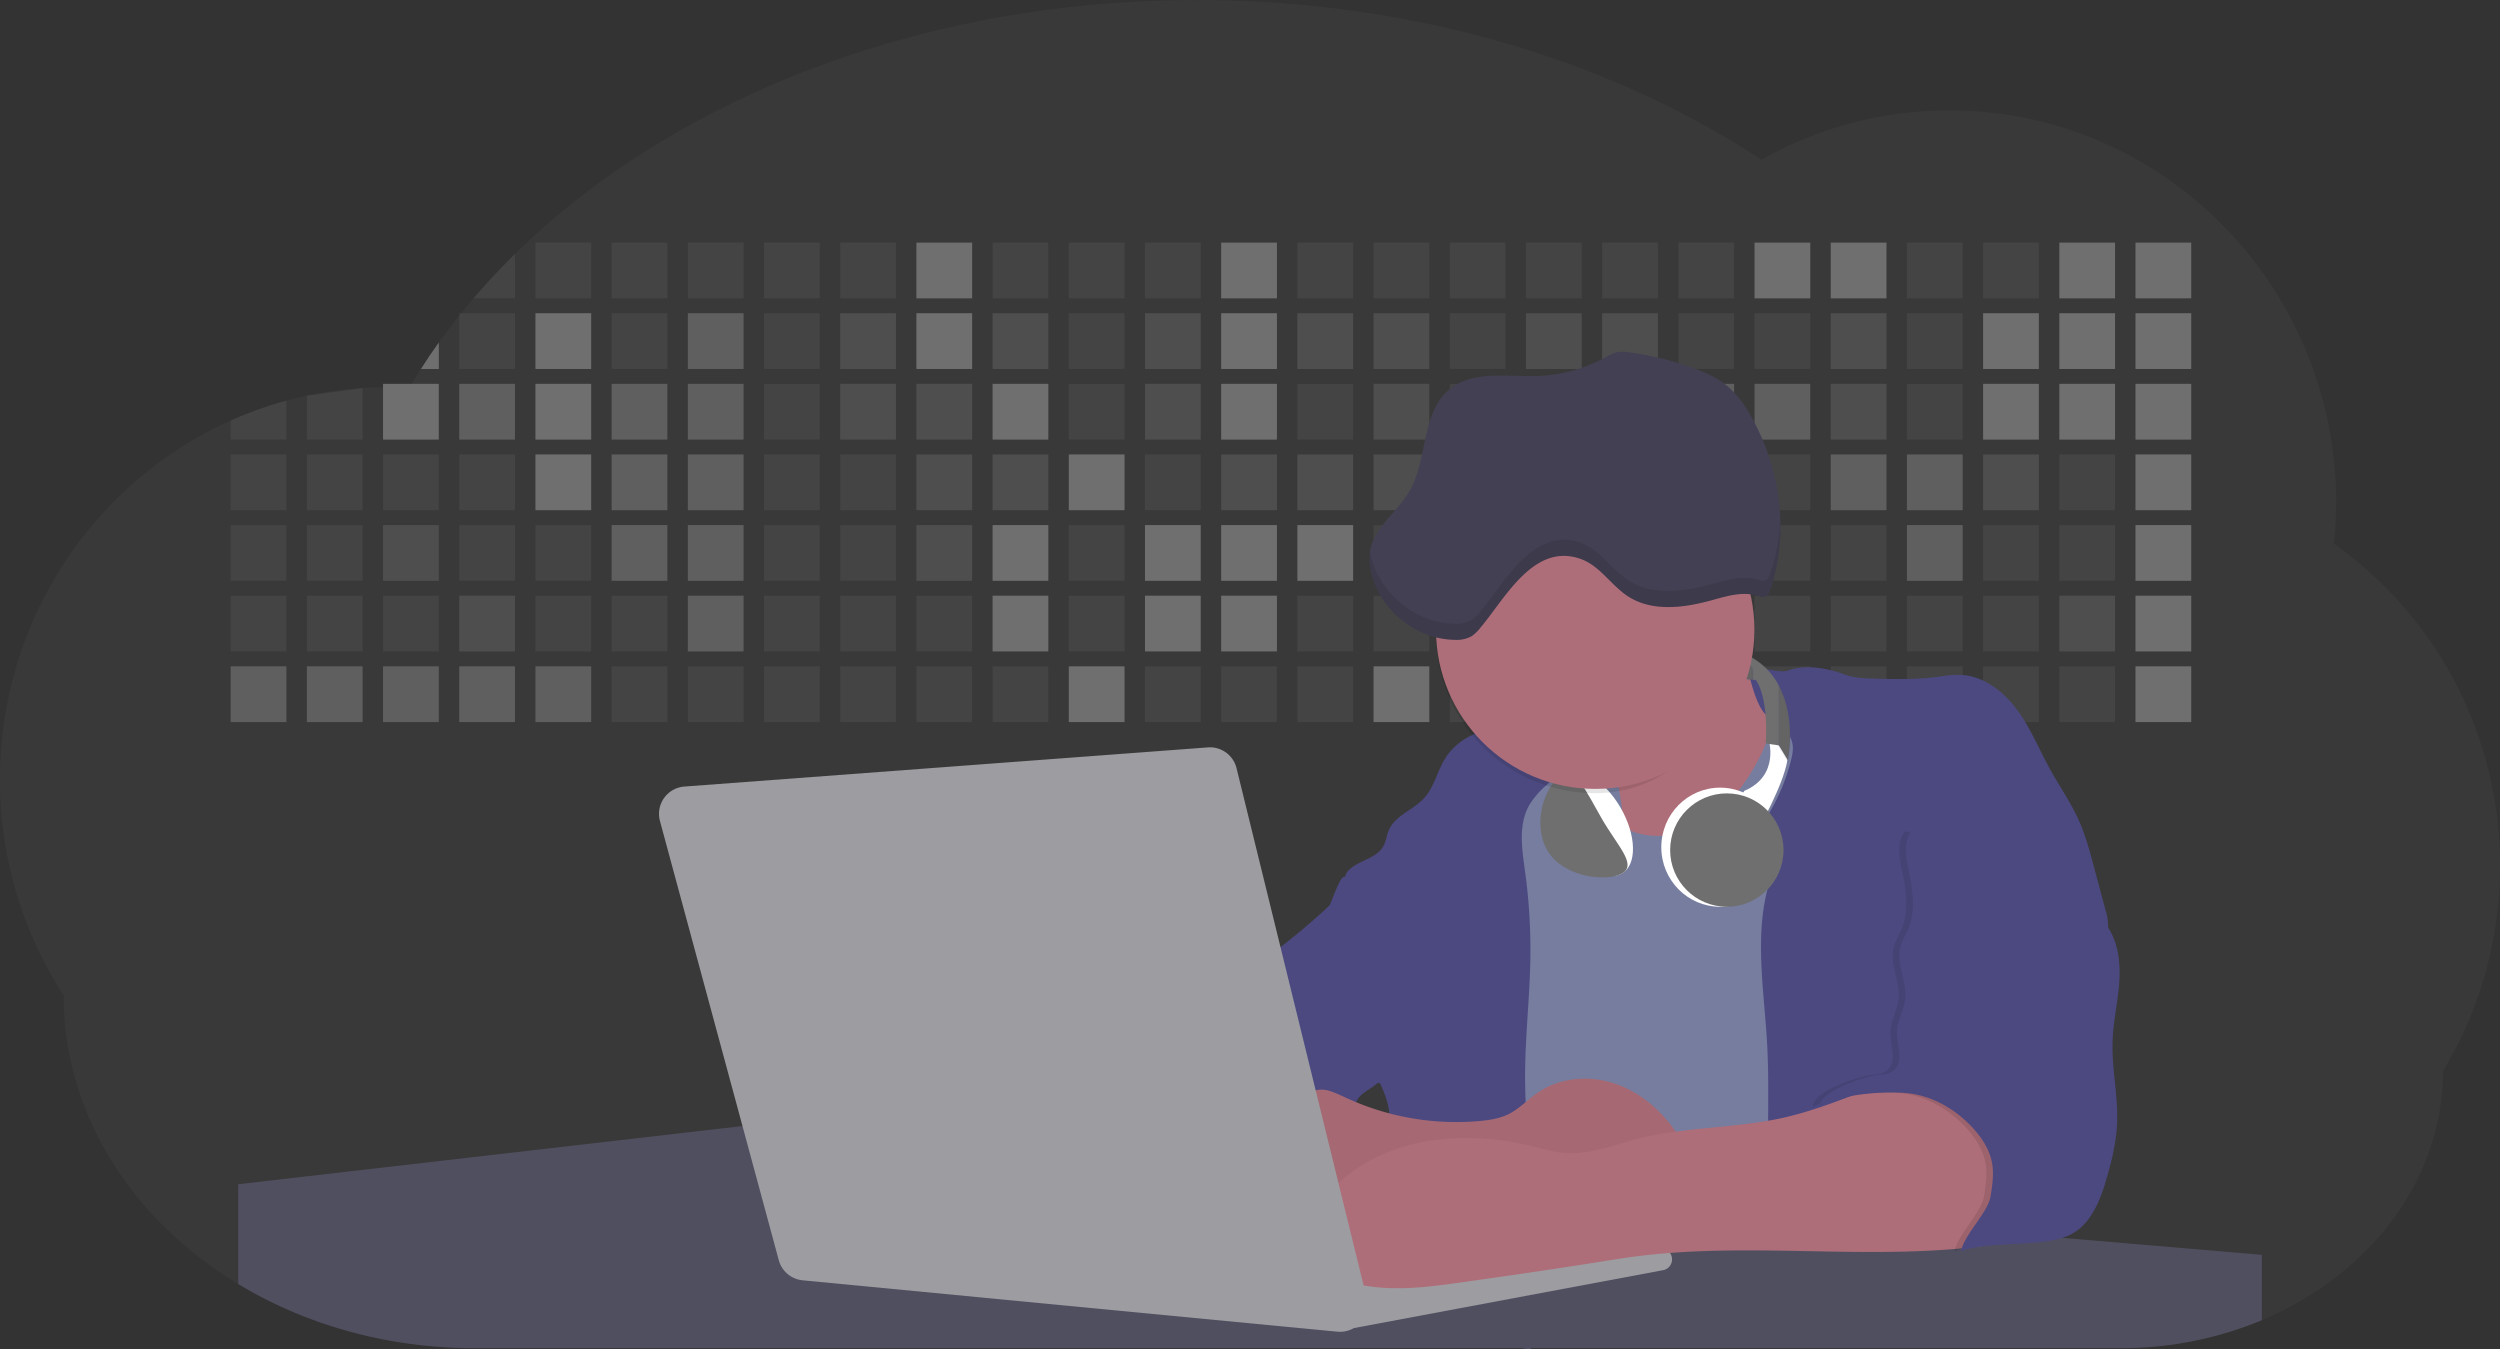 <svg id="aa7bae02-e79e-4d6b-a496-aba15f39787c" data-name="Layer 1" xmlns="http://www.w3.org/2000/svg" width="1144" height="617.32" viewBox="0 0 1144 617.32"><rect x="0" y="0" width="1144" height="617.32" fill="#333333" stroke="none"/><title>developer activity</title><path d="M1172,537.57a181.92,181.92,0,0,1-6.85,49.6,180.06,180.06,0,0,1-19.27,44.28c0,50.1-33.82,93.4-82.91,114a167.3,167.3,0,0,1-64.73,12.8H245.17c-40.25,0-77.55-10.86-108.14-29.36A185.76,185.76,0,0,1,112.2,711c-34-29.22-55.08-69.6-55.08-114.2A180.5,180.5,0,0,1,28,498.08c0-73.36,43.39-136.44,105.55-164.29a174.52,174.52,0,0,1,25.51-9.12q4.63-1.26,9.36-2.26a175.39,175.39,0,0,1,25.51-3.5q4.65-.29,9.35-.33H205c3.46,0,6.89.12,10.3.32l1.12-1.9q2.06-3.44,4.22-6.81,3.9-6.14,8.18-12.1,4.48-6.29,9.35-12.38l.83-1q2.76-3.44,5.64-6.8,9-10.49,19-20.35c72.11-70.68,185.08-116.18,312.08-116.18,98.82,0,189.15,27.55,258.34,73.07A174.18,174.18,0,0,1,920,191.86c97.74,0,177,80.37,177,179.51a184.9,184.9,0,0,1-1,18.78A180,180,0,0,1,1172,537.57Z" transform="translate(-28 -141.34)" fill="#6f6f6f" opacity="0.1"/><path d="M263.66,257.52v20.35h-19Q253.59,267.39,263.66,257.52Z" transform="translate(-28 -141.34)" fill="#6f6f6f" opacity="0.2"/><rect x="245.02" y="111.02" width="25.51" height="25.51" fill="#6f6f6f" opacity="0.2"/><rect x="279.88" y="111.02" width="25.51" height="25.51" fill="#6f6f6f" opacity="0.2"/><rect x="314.75" y="111.02" width="25.51" height="25.51" fill="#6f6f6f" opacity="0.2"/><rect x="349.61" y="111.02" width="25.51" height="25.51" fill="#6f6f6f" opacity="0.2"/><rect x="384.48" y="111.02" width="25.51" height="25.51" fill="#6f6f6f" opacity="0.2"/><rect x="419.35" y="111.02" width="25.51" height="25.51" fill="#6f6f6f"/><rect x="454.21" y="111.02" width="25.51" height="25.51" fill="#6f6f6f" opacity="0.2"/><rect x="489.08" y="111.02" width="25.51" height="25.51" fill="#6f6f6f" opacity="0.2"/><rect x="523.94" y="111.02" width="25.51" height="25.51" fill="#6f6f6f" opacity="0.2"/><rect x="558.81" y="111.02" width="25.51" height="25.51" fill="#6f6f6f"/><rect x="593.68" y="111.02" width="25.51" height="25.51" fill="#6f6f6f" opacity="0.2"/><rect x="628.54" y="111.02" width="25.51" height="25.51" fill="#6f6f6f" opacity="0.2"/><rect x="663.41" y="111.02" width="25.51" height="25.51" fill="#6f6f6f" opacity="0.2"/><rect x="698.28" y="111.02" width="25.51" height="25.51" fill="#6f6f6f" opacity="0.2"/><rect x="733.14" y="111.02" width="25.51" height="25.51" fill="#6f6f6f" opacity="0.2"/><rect x="768.01" y="111.02" width="25.51" height="25.51" fill="#6f6f6f" opacity="0.2"/><rect x="802.87" y="111.02" width="25.51" height="25.51" fill="#6f6f6f"/><rect x="837.74" y="111.02" width="25.51" height="25.51" fill="#6f6f6f"/><rect x="872.61" y="111.02" width="25.51" height="25.51" fill="#6f6f6f" opacity="0.2"/><rect x="907.47" y="111.02" width="25.51" height="25.51" fill="#6f6f6f" opacity="0.2"/><rect x="942.34" y="111.02" width="25.51" height="25.51" fill="#6f6f6f"/><rect x="977.2" y="111.02" width="25.51" height="25.51" fill="#6f6f6f"/><path d="M228.8,298.08v12.1h-8.18Q224.52,304,228.8,298.08Z" transform="translate(-28 -141.34)" fill="#6f6f6f"/><rect x="210.15" y="143.33" width="25.51" height="25.51" fill="#6f6f6f" opacity="0.2"/><rect x="245.02" y="143.33" width="25.51" height="25.51" fill="#6f6f6f"/><rect x="279.88" y="143.33" width="25.51" height="25.51" fill="#6f6f6f" opacity="0.2"/><rect x="314.75" y="143.33" width="25.51" height="25.51" fill="#6f6f6f" opacity="0.7"/><rect x="349.61" y="143.33" width="25.51" height="25.51" fill="#6f6f6f" opacity="0.2"/><rect x="384.48" y="143.33" width="25.51" height="25.51" fill="#6f6f6f" opacity="0.4"/><rect x="419.35" y="143.33" width="25.51" height="25.51" fill="#6f6f6f"/><rect x="454.21" y="143.33" width="25.51" height="25.51" fill="#6f6f6f" opacity="0.4"/><rect x="489.08" y="143.33" width="25.51" height="25.51" fill="#6f6f6f" opacity="0.2"/><rect x="523.94" y="143.33" width="25.51" height="25.51" fill="#6f6f6f" opacity="0.4"/><rect x="558.81" y="143.33" width="25.51" height="25.51" fill="#6f6f6f"/><rect x="593.68" y="143.33" width="25.51" height="25.51" fill="#6f6f6f" opacity="0.4"/><rect x="628.54" y="143.33" width="25.51" height="25.51" fill="#6f6f6f" opacity="0.4"/><rect x="663.41" y="143.33" width="25.51" height="25.51" fill="#6f6f6f" opacity="0.2"/><rect x="698.28" y="143.33" width="25.51" height="25.51" fill="#6f6f6f" opacity="0.4"/><rect x="733.14" y="143.33" width="25.51" height="25.51" fill="#6f6f6f" opacity="0.4"/><rect x="768.01" y="143.33" width="25.51" height="25.51" fill="#6f6f6f" opacity="0.2"/><rect x="802.87" y="143.33" width="25.51" height="25.51" fill="#6f6f6f" opacity="0.2"/><rect x="837.74" y="143.33" width="25.51" height="25.51" fill="#6f6f6f" opacity="0.4"/><rect x="872.61" y="143.33" width="25.51" height="25.51" fill="#6f6f6f" opacity="0.2"/><rect x="907.47" y="143.33" width="25.51" height="25.51" fill="#6f6f6f"/><rect x="942.34" y="143.33" width="25.51" height="25.51" fill="#6f6f6f"/><rect x="977.2" y="143.33" width="25.51" height="25.51" fill="#6f6f6f"/><path d="M159.06,324.67V342.5H133.55v-8.71A174.52,174.52,0,0,1,159.06,324.67Z" transform="translate(-28 -141.34)" fill="#6f6f6f" opacity="0.2"/><polygon points="165.93 177.57 165.93 201.16 140.42 201.16 140.42 181.07 165.93 177.57" fill="#6f6f6f" opacity="0.2"/><rect x="175.28" y="175.65" width="25.51" height="25.51" fill="#6f6f6f"/><rect x="210.15" y="175.65" width="25.51" height="25.51" fill="#6f6f6f" opacity="0.7"/><rect x="245.02" y="175.65" width="25.51" height="25.51" fill="#6f6f6f"/><rect x="279.88" y="175.65" width="25.51" height="25.51" fill="#6f6f6f" opacity="0.7"/><rect x="314.75" y="175.65" width="25.51" height="25.51" fill="#6f6f6f" opacity="0.7"/><rect x="349.61" y="175.65" width="25.51" height="25.51" fill="#6f6f6f" opacity="0.2"/><rect x="384.48" y="175.65" width="25.51" height="25.51" fill="#6f6f6f" opacity="0.4"/><rect x="419.35" y="175.65" width="25.51" height="25.51" fill="#6f6f6f" opacity="0.4"/><rect x="454.21" y="175.65" width="25.51" height="25.51" fill="#6f6f6f"/><rect x="489.08" y="175.65" width="25.51" height="25.51" fill="#6f6f6f" opacity="0.2"/><rect x="523.94" y="175.65" width="25.51" height="25.51" fill="#6f6f6f" opacity="0.4"/><rect x="558.81" y="175.65" width="25.51" height="25.51" fill="#6f6f6f"/><rect x="593.68" y="175.65" width="25.51" height="25.51" fill="#6f6f6f" opacity="0.2"/><rect x="628.54" y="175.65" width="25.51" height="25.51" fill="#6f6f6f" opacity="0.4"/><rect x="663.41" y="175.65" width="25.51" height="25.51" fill="#6f6f6f" opacity="0.2"/><rect x="698.28" y="175.65" width="25.51" height="25.51" fill="#6f6f6f"/><rect x="733.14" y="175.65" width="25.51" height="25.51" fill="#6f6f6f" opacity="0.2"/><rect x="768.01" y="175.65" width="25.51" height="25.51" fill="#6f6f6f" opacity="0.7"/><rect x="802.87" y="175.65" width="25.51" height="25.51" fill="#6f6f6f" opacity="0.7"/><rect x="837.74" y="175.65" width="25.51" height="25.51" fill="#6f6f6f" opacity="0.4"/><rect x="872.61" y="175.65" width="25.51" height="25.51" fill="#6f6f6f" opacity="0.2"/><rect x="907.47" y="175.65" width="25.51" height="25.51" fill="#6f6f6f"/><rect x="942.34" y="175.65" width="25.51" height="25.51" fill="#6f6f6f"/><rect x="977.2" y="175.65" width="25.51" height="25.51" fill="#6f6f6f"/><rect x="105.55" y="207.96" width="25.51" height="25.51" fill="#6f6f6f" opacity="0.2"/><rect x="140.42" y="207.96" width="25.51" height="25.51" fill="#6f6f6f" opacity="0.2"/><rect x="175.28" y="207.96" width="25.51" height="25.51" fill="#6f6f6f" opacity="0.2"/><rect x="210.15" y="207.96" width="25.51" height="25.51" fill="#6f6f6f" opacity="0.2"/><rect x="245.02" y="207.96" width="25.51" height="25.51" fill="#6f6f6f"/><rect x="279.88" y="207.96" width="25.51" height="25.51" fill="#6f6f6f" opacity="0.7"/><rect x="314.75" y="207.96" width="25.51" height="25.51" fill="#6f6f6f" opacity="0.7"/><rect x="349.61" y="207.96" width="25.51" height="25.51" fill="#6f6f6f" opacity="0.2"/><rect x="384.48" y="207.96" width="25.51" height="25.51" fill="#6f6f6f" opacity="0.2"/><rect x="419.35" y="207.96" width="25.51" height="25.51" fill="#6f6f6f" opacity="0.4"/><rect x="454.21" y="207.96" width="25.51" height="25.51" fill="#6f6f6f" opacity="0.4"/><rect x="489.08" y="207.96" width="25.51" height="25.51" fill="#6f6f6f"/><rect x="523.94" y="207.96" width="25.51" height="25.51" fill="#6f6f6f" opacity="0.2"/><rect x="558.81" y="207.96" width="25.51" height="25.51" fill="#6f6f6f" opacity="0.4"/><rect x="593.68" y="207.96" width="25.51" height="25.51" fill="#6f6f6f" opacity="0.4"/><rect x="628.54" y="207.96" width="25.51" height="25.51" fill="#6f6f6f" opacity="0.4"/><rect x="663.41" y="207.96" width="25.51" height="25.51" fill="#6f6f6f" opacity="0.4"/><rect x="698.28" y="207.96" width="25.51" height="25.51" fill="#6f6f6f" opacity="0.2"/><rect x="733.14" y="207.96" width="25.51" height="25.51" fill="#6f6f6f" opacity="0.2"/><rect x="768.01" y="207.96" width="25.51" height="25.51" fill="#6f6f6f" opacity="0.2"/><rect x="802.87" y="207.96" width="25.51" height="25.51" fill="#6f6f6f" opacity="0.2"/><rect x="837.74" y="207.96" width="25.51" height="25.51" fill="#6f6f6f" opacity="0.7"/><rect x="872.61" y="207.96" width="25.51" height="25.51" fill="#6f6f6f" opacity="0.7"/><rect x="907.47" y="207.96" width="25.51" height="25.51" fill="#6f6f6f" opacity="0.4"/><rect x="942.34" y="207.96" width="25.51" height="25.51" fill="#6f6f6f" opacity="0.2"/><rect x="977.2" y="207.96" width="25.51" height="25.51" fill="#6f6f6f"/><rect x="105.55" y="240.28" width="25.51" height="25.51" fill="#6f6f6f" opacity="0.2"/><rect x="140.42" y="240.28" width="25.51" height="25.51" fill="#6f6f6f" opacity="0.2"/><rect x="175.28" y="240.28" width="25.51" height="25.51" fill="#6f6f6f" opacity="0.4"/><rect x="210.15" y="240.28" width="25.51" height="25.51" fill="#6f6f6f" opacity="0.2"/><rect x="245.02" y="240.28" width="25.51" height="25.51" fill="#6f6f6f" opacity="0.2"/><rect x="279.88" y="240.28" width="25.51" height="25.51" fill="#6f6f6f" opacity="0.7"/><rect x="314.75" y="240.28" width="25.51" height="25.51" fill="#6f6f6f" opacity="0.7"/><rect x="349.61" y="240.28" width="25.51" height="25.51" fill="#6f6f6f" opacity="0.2"/><rect x="384.48" y="240.28" width="25.51" height="25.51" fill="#6f6f6f" opacity="0.2"/><rect x="419.35" y="240.28" width="25.51" height="25.51" fill="#6f6f6f" opacity="0.4"/><rect x="454.21" y="240.28" width="25.51" height="25.51" fill="#6f6f6f"/><rect x="489.08" y="240.28" width="25.51" height="25.51" fill="#6f6f6f" opacity="0.2"/><rect x="523.94" y="240.28" width="25.51" height="25.51" fill="#6f6f6f"/><rect x="558.81" y="240.28" width="25.51" height="25.51" fill="#6f6f6f"/><rect x="593.68" y="240.28" width="25.51" height="25.51" fill="#6f6f6f"/><rect x="628.54" y="240.28" width="25.51" height="25.51" fill="#6f6f6f" opacity="0.2"/><rect x="663.41" y="240.28" width="25.51" height="25.51" fill="#6f6f6f"/><rect x="698.28" y="240.28" width="25.51" height="25.51" fill="#6f6f6f" opacity="0.2"/><rect x="733.14" y="240.28" width="25.51" height="25.51" fill="#6f6f6f" opacity="0.2"/><rect x="768.01" y="240.28" width="25.51" height="25.51" fill="#6f6f6f" opacity="0.2"/><rect x="802.87" y="240.28" width="25.51" height="25.51" fill="#6f6f6f" opacity="0.2"/><rect x="837.74" y="240.28" width="25.51" height="25.51" fill="#6f6f6f" opacity="0.2"/><rect x="872.61" y="240.28" width="25.51" height="25.51" fill="#6f6f6f" opacity="0.7"/><rect x="907.47" y="240.28" width="25.51" height="25.51" fill="#6f6f6f" opacity="0.2"/><rect x="942.34" y="240.28" width="25.51" height="25.51" fill="#6f6f6f" opacity="0.2"/><rect x="977.2" y="240.28" width="25.51" height="25.51" fill="#6f6f6f"/><rect x="105.55" y="272.59" width="25.51" height="25.51" fill="#6f6f6f" opacity="0.2"/><rect x="140.42" y="272.59" width="25.51" height="25.51" fill="#6f6f6f" opacity="0.2"/><rect x="175.28" y="272.59" width="25.51" height="25.51" fill="#6f6f6f" opacity="0.2"/><rect x="210.15" y="272.59" width="25.51" height="25.51" fill="#6f6f6f" opacity="0.4"/><rect x="245.02" y="272.59" width="25.51" height="25.51" fill="#6f6f6f" opacity="0.2"/><rect x="279.88" y="272.59" width="25.51" height="25.51" fill="#6f6f6f" opacity="0.2"/><rect x="314.75" y="272.59" width="25.51" height="25.51" fill="#6f6f6f" opacity="0.7"/><rect x="349.61" y="272.59" width="25.51" height="25.51" fill="#6f6f6f" opacity="0.2"/><rect x="384.48" y="272.59" width="25.51" height="25.51" fill="#6f6f6f" opacity="0.2"/><rect x="419.35" y="272.59" width="25.51" height="25.51" fill="#6f6f6f" opacity="0.2"/><rect x="454.21" y="272.59" width="25.51" height="25.51" fill="#6f6f6f"/><rect x="489.08" y="272.59" width="25.51" height="25.51" fill="#6f6f6f" opacity="0.2"/><rect x="523.94" y="272.59" width="25.51" height="25.51" fill="#6f6f6f"/><rect x="558.81" y="272.59" width="25.51" height="25.51" fill="#6f6f6f"/><rect x="593.68" y="272.59" width="25.51" height="25.51" fill="#6f6f6f" opacity="0.2"/><rect x="628.54" y="272.59" width="25.51" height="25.51" fill="#6f6f6f" opacity="0.2"/><rect x="663.41" y="272.59" width="25.51" height="25.51" fill="#6f6f6f" opacity="0.2"/><rect x="698.28" y="272.59" width="25.51" height="25.51" fill="#6f6f6f" opacity="0.2"/><rect x="733.14" y="272.59" width="25.51" height="25.51" fill="#6f6f6f" opacity="0.2"/><rect x="768.01" y="272.59" width="25.51" height="25.51" fill="#6f6f6f" opacity="0.2"/><rect x="802.87" y="272.59" width="25.51" height="25.51" fill="#6f6f6f" opacity="0.2"/><rect x="837.74" y="272.59" width="25.51" height="25.51" fill="#6f6f6f" opacity="0.2"/><rect x="872.61" y="272.59" width="25.51" height="25.51" fill="#6f6f6f" opacity="0.2"/><rect x="907.47" y="272.59" width="25.51" height="25.51" fill="#6f6f6f" opacity="0.2"/><rect x="942.34" y="272.59" width="25.51" height="25.51" fill="#6f6f6f" opacity="0.4"/><rect x="977.2" y="272.59" width="25.51" height="25.51" fill="#6f6f6f"/><rect x="105.55" y="304.91" width="25.51" height="25.51" fill="#6f6f6f" opacity="0.7"/><rect x="140.42" y="304.91" width="25.51" height="25.51" fill="#6f6f6f" opacity="0.7"/><rect x="175.28" y="304.91" width="25.51" height="25.51" fill="#6f6f6f" opacity="0.7"/><rect x="210.15" y="304.91" width="25.51" height="25.51" fill="#6f6f6f" opacity="0.7"/><rect x="245.02" y="304.91" width="25.51" height="25.51" fill="#6f6f6f" opacity="0.7"/><rect x="279.88" y="304.91" width="25.51" height="25.51" fill="#6f6f6f" opacity="0.2"/><rect x="314.75" y="304.91" width="25.51" height="25.51" fill="#6f6f6f" opacity="0.2"/><rect x="349.61" y="304.91" width="25.51" height="25.51" fill="#6f6f6f" opacity="0.2"/><rect x="384.48" y="304.91" width="25.51" height="25.51" fill="#6f6f6f" opacity="0.2"/><rect x="419.35" y="304.91" width="25.51" height="25.51" fill="#6f6f6f" opacity="0.2"/><rect x="454.21" y="304.91" width="25.51" height="25.51" fill="#6f6f6f" opacity="0.2"/><rect x="489.08" y="304.91" width="25.51" height="25.51" fill="#6f6f6f"/><rect x="523.94" y="304.91" width="25.51" height="25.51" fill="#6f6f6f" opacity="0.2"/><rect x="558.81" y="304.91" width="25.51" height="25.51" fill="#6f6f6f" opacity="0.2"/><rect x="593.68" y="304.91" width="25.51" height="25.51" fill="#6f6f6f" opacity="0.2"/><rect x="628.54" y="304.91" width="25.51" height="25.51" fill="#6f6f6f"/><rect x="663.41" y="304.91" width="25.51" height="25.51" fill="#6f6f6f" opacity="0.2"/><rect x="698.28" y="304.91" width="25.51" height="25.51" fill="#6f6f6f" opacity="0.2"/><rect x="733.14" y="304.91" width="25.51" height="25.51" fill="#6f6f6f" opacity="0.2"/><rect x="768.01" y="304.91" width="25.51" height="25.51" fill="#6f6f6f" opacity="0.2"/><rect x="802.87" y="304.91" width="25.51" height="25.51" fill="#6f6f6f" opacity="0.2"/><rect x="837.74" y="304.91" width="25.51" height="25.51" fill="#6f6f6f" opacity="0.2"/><rect x="872.61" y="304.91" width="25.51" height="25.51" fill="#6f6f6f" opacity="0.2"/><rect x="907.47" y="304.91" width="25.51" height="25.51" fill="#6f6f6f" opacity="0.2"/><rect x="942.34" y="304.91" width="25.51" height="25.51" fill="#6f6f6f" opacity="0.2"/><rect x="977.2" y="304.91" width="25.51" height="25.51" fill="#6f6f6f"/><circle cx="734.52" cy="363.89" r="34.87" fill="#767d9f"/><path d="M760.71,460.87q5.22,22.78,8.86,45.9c.73,4.58,1.38,9.41-.28,13.74-1.39,3.61-4.22,6.43-6.44,9.59s-3.9,7.21-2.55,10.83,5.29,5.6,9.05,6.62c10.76,2.9,22.23.79,32.94-2.35a53.29,53.29,0,0,0,13.81-5.72c4.54-2.88,8.26-6.88,11.68-11,15.61-18.93,25.83-41.65,35.45-64.23a39.12,39.12,0,0,1-33.11-13.34c-3.94-4.63-6.83-11.08-4.61-16.74-6.51,3.57-14.24,3.81-21.25,6.25a75.49,75.49,0,0,0-12.5,6.15q-7.18,4.15-14.28,8.46C772.07,458.29,767,461.19,760.71,460.87Z" transform="translate(-28 -141.34)" fill="#ae6e79"/><path d="M833.64,487.05c-6.11,11.89-14.06,23.32-25.41,30.4s-26.63,9-38,2c-5.6-3.42-9.84-8.62-14.73-13s-11-8.13-17.57-7.56c-7.24.63-12.91,6.28-17.76,11.69-7.36,8.22-14.47,16.79-19.68,26.52-10,18.7-12.37,40.56-11.93,61.76s3.51,42.29,3.58,63.49c.1,26.08-4.32,51.95-8.79,77.64,41.1-5.06,82.25,6,123.44,10.19,26.36,2.71,52.92,2.65,79.42,2.58,4.66,0,9.62-.12,13.5-2.7a18.2,18.2,0,0,0,5.59-6.64c3.66-6.75,5.13-14.45,6.15-22.06,2.59-19.22,2.67-38.68,2.74-58.08.18-47,.35-94.17-5.62-140.8-1.47-11.47-3.35-23-7.75-33.73s-11.58-20.6-21.62-26.35c-6.45-3.7-21.4-10.14-29-6.41C841.67,460.15,837.73,479.09,833.64,487.05Z" transform="translate(-28 -141.34)" fill="#767d9f"/><path d="M836.68,619.77c-1.55-29-7.86-59.95,5.57-85.69,3.3-6.32-8.54-14.21-4.88-20.33a92.08,92.08,0,0,0,10.06-23.93c.76-2.89,1.37-5.95.65-8.85-1.33-5.29-6.56-8.44-11-11.66-4.9-3.56-7.42-14.41-9-20.28s12.57,1.2,18.26-.89c7.9-2.89,17.94-1.07,25.82,1.86,4.4,1.62,9.18,1.76,13.87,1.88,9.11.24,18.25.47,27.29-.65,4.06-.51,8.13-1.28,12.21-1.05,10.41.59,19.46,7.71,25.62,16.13s10.08,18.23,15.13,27.35c4.21,7.6,9.23,14.78,12.82,22.69,3.18,7,5.19,14.52,7.18,22l5.13,19.19a25.58,25.58,0,0,1,1.26,8.51c-.26,3.07-1.62,5.93-3,8.66A164.12,164.12,0,0,1,971,603.2c-10.79,13.23-23.89,25.16-30.3,41-2.5,6.17-3.89,12.73-5.16,19.27a707.94,707.94,0,0,0-10.9,79.15,174.2,174.2,0,0,0-36.52-12.21,177.61,177.61,0,0,0-19-3c-5.59-.58-12.8.52-18.12-1-8.9-2.53-9.88-17.58-11.23-25.46-2.16-12.55-2.59-25.32-2.67-38C837,648.53,837.45,634.14,836.68,619.77Z" transform="translate(-28 -141.34)" fill="#4c4981"/><path d="M641.23,565.54c4.21,24,8.85,48.07,18,70.62-.23.22-.46.42-.69.62-.81.69-1.65,1.34-2.53,2-2.05,1.44-4.3,2.66-6,4.54a8,8,0,0,0-1.5,2.45,5.48,5.48,0,0,0,0,4.47c-4.77,2.11-10.31,1.46-15.66,1.26-4.61-.17-9.08,0-12.78,2.53-5.14,3.54-6.69,10.34-7.52,16.52q-.46,3.38-.79,6.77-.32,3.15-.52,6.32a188.61,188.61,0,0,0-.19,21q.08,1.92.21,3.84c-16.34-.39-31.23-8.91-45.32-17.19-3.22-1.89-6.54-3.88-8.63-7A15.8,15.8,0,0,1,555,674c0-.51.09-1,.16-1.52a41.58,41.58,0,0,1,2.29-8.68,107.2,107.2,0,0,1,19.19-32.65c3.58-4.18,7.61-8.27,9.28-13.52.73-2.29,1-4.72,1.74-7,3.32-9.88,15.3-14.55,19.4-24.14,1-2.29,1.46-4.8,2.7-7a17.63,17.63,0,0,1,4.25-4.75c.73-.61,1.49-1.2,2.24-1.79q10.54-8.26,20.31-17.45,1.82-1.71,3.6-3.46A59.48,59.48,0,0,0,641.23,565.54Z" transform="translate(-28 -141.34)" fill="#4c4981"/><path d="M742,494.56c-1.44,1.52-3,2.95-4.53,4.37l-.41.37-1.62,1.5a39,39,0,0,0-7.55,8.79l-.17.28c-5.1,9.13-3.21,20.37-1.79,30.74a261.55,261.55,0,0,1,2.37,39c-.26,18-2.38,35.88-2.42,53.86,0,4.08.09,8.15.27,12.23.29,6.63.79,13.25,1.39,19.87.65,7.26,1.43,14.51,2.16,21.76.58,5.61,1.13,11.21,1.59,16.81.23,2.9.45,5.79.63,8.69.21,3.4.38,6.81.48,10.21h0c.07,2.16.11,4.31.11,6.47,0,1.23,0,2.45,0,3.67q0,3.51-.19,7-.2,4.49-.61,9c-.31,3.27-.86,6.84-3.16,9.14-.14.14-.29.27-.44.4l-3.24-.4a332.72,332.72,0,0,0-67.3-1.2c.49-3.38.94-6.75,1.38-10.14.2-1.6.4-3.21.59-4.82q.33-2.76.63-5.52c.23-2,.44-4,.64-6q.78-7.73,1.37-15.47.87-11.29,1.32-22.62.22-5.41.34-10.83.17-6.72.16-13.45,0-6.54-.11-13.1c0-1.44-.06-2.88-.18-4.31a27.35,27.35,0,0,0-.53-3.83,49.87,49.87,0,0,0-3-8.48c-.22-.52-.43-1-.64-1.55-.12-.27-.23-.55-.34-.82,5.76-5.13,9.86-12,13.8-18.76,6.39-10.89,12.93-22.26,14-34.84s-5.18-26.71-17.2-30.55c-3.27-1-6.73-1.28-10.1-1.87-3.18-.56-9.81-1.83-13.49-4.11q-3,3.08-6,6.05a22.15,22.15,0,0,1,2.17-8.71l1.42.07a2.71,2.71,0,0,1-.16-1c0-1.07.74-2.28,2.32-3.62,4.71-4,12.12-4.89,15.09-10.3,1.24-2.25,1.45-4.93,2.45-7.29,2.87-6.73,11.11-9.21,16.07-14.59s6.2-13,10.21-19a28.62,28.62,0,0,1,12-10c.4-.19.81-.38,1.22-.55,8.3-3.55,18.16-4.36,26.76-4.34,3.34,0,12,.1,16.24,1.79a5.32,5.32,0,0,1,1.85,1.13C752.37,480.61,745.34,491,742,494.56Z" transform="translate(-28 -141.34)" fill="#4c4981"/><path d="M642.72,542.69a60.88,60.88,0,0,1,46.74,4.87c7.2,4,13.66,9.58,17.62,16.78,5.95,10.8,5.69,23.82,5.27,36.15-.21,6.17-.48,12.56-3.2,18.1C706,625,700.06,629.4,694,633a42.24,42.24,0,0,1-12.32,5.33c-6.72,1.46-13.7.22-20.47-1-7.36-1.36-15.26-3-20.37-8.48-3-3.18-4.64-7.31-6.26-11.35q-3.49-8.75-7-17.48c-4.05-10.11-5.42-18.52-.07-28.37,2.43-4.49,5.4-8.69,7.8-13.21C636.51,556.14,640.81,543.28,642.72,542.69Z" transform="translate(-28 -141.34)" fill="#4c4981"/><path d="M1063,715.56v29.9a167.3,167.3,0,0,1-64.73,12.8H728.58c-.14.14-.29.27-.44.4l-3.24-.4H245.17c-40.25,0-77.55-10.86-108.14-29.36V683.25l230.72-26.63.18,0L502.29,668l34.77,3,18.06,1.53,37.38,3.17,19.23,1.63,28,2.38,3.94.33,20.18,1.71L691.23,684l38.5,3.26,64.18,5.45,45.15,3.83,74.14,6.29,14.1,1.19,1.52.13,1.32.11,18.62,1.58,20.44,1.74,2.37.2Z" transform="translate(-28 -141.34)" fill="#504f60"/><polygon points="764 573.12 474.86 523.77 463.65 580.46 596.19 596.33 637 601.44 749.26 579.33 764 573.12" fill="#9c9ca1"/><path d="M642.33,739.94l144.86-27.23a5,5,0,0,1,5.94,4.93h0a5,5,0,0,1-4.09,4.93L647.57,749.06Z" transform="translate(-28 -141.34)" fill="#9c9ca1"/><path d="M705.17,654.31c4.51-.42,9.08-1.13,13.14-3.13,5-2.49,8.89-6.78,13.52-9.94,10.18-7,23.8-7.94,35.47-3.92s21.41,12.63,28.23,22.91c4.53,6.85,7.93,15.59,4.73,23.15a30.51,30.51,0,0,1-4.12,6.44l-8.34,10.9a29,29,0,0,1-5.66,6.09c-3.12,2.27-7,3.2-10.82,3.76-10.15,1.48-20.48.64-30.71,1.32-17.57,1.17-34.73,6.83-52.34,6.64-10.12-.11-20.11-2.15-30-4.19l-43.77-9c-7.62-1.56-16.23-3.84-19.82-10.75-1.61-3.11-1.91-6.71-2.1-10.21-.52-9.64,0-20.36,6.68-27.31,6.28-6.52,16.21-8.58,23.71-13.4,9.18-5.91,12.21-4,21.89.44A120,120,0,0,0,705.17,654.31Z" transform="translate(-28 -141.34)" fill="#ae6e79"/><path d="M705.17,654.31c4.51-.42,9.08-1.13,13.14-3.13,5-2.49,8.89-6.78,13.52-9.94,10.18-7,23.8-7.94,35.47-3.92s21.41,12.63,28.23,22.91c4.53,6.85,7.93,15.59,4.73,23.15a30.51,30.51,0,0,1-4.12,6.44l-8.34,10.9a29,29,0,0,1-5.66,6.09c-3.12,2.27-7,3.2-10.82,3.76-10.15,1.48-20.48.64-30.71,1.32-17.57,1.17-34.73,6.83-52.34,6.64-10.12-.11-20.11-2.15-30-4.19l-43.77-9c-7.62-1.56-16.23-3.84-19.82-10.75-1.61-3.11-1.91-6.71-2.1-10.21-.52-9.64,0-20.36,6.68-27.31,6.28-6.52,16.21-8.58,23.71-13.4,9.18-5.91,12.21-4,21.89.44A120,120,0,0,0,705.17,654.31Z" transform="translate(-28 -141.34)" opacity="0.05"/><path d="M880.94,640.6c-12.28,4.75-24.63,9.52-37.49,12.35-21.56,4.75-44.12,4-65.51,9.43-11.3,2.88-22.53,7.52-34.14,6.58-5.19-.42-10.2-2-15.25-3.2-28.37-7-60.62-4.73-83.66,13.27-7.88,6.15-14.33,13.82-20.18,22a14.7,14.7,0,0,0,5.91,21.88A86.62,86.62,0,0,0,659,730.48c13.13,1.16,26.32-.7,39.38-2.56,19.38-2.75,38.77-5.51,58.1-8.6,6.94-1.11,13.88-2.26,20.86-3.14,50.23-6.35,101.37,1.37,151.73-3.93,5.09-.54,10.27-1.24,14.9-3.41,11.72-5.5,17.52-20,15.1-32.74s-11.76-23.33-23-29.83c-9.42-5.47-19.58-7.68-30.07-10C896.26,634,890.32,637,880.94,640.6Z" transform="translate(-28 -141.34)" fill="#ae6e79"/><path d="M988.67,564.44c5.54,7.26,6.72,17,6.12,26.09s-2.76,18.08-3.08,27.21c-.44,12.52,2.58,25,2.07,37.48-.36,8.73-2.43,17.29-4.88,25.67-2.89,9.89-7.07,20.52-16.2,25.27-12.12,6.31-37.54,2.76-50.29,7.7,1.16-7.23,12.28-17.7,13.44-24.93.8-5,1.61-10.14.75-15.15-1.1-6.39-4.85-12.06-9.3-16.78-7.08-7.51-16.32-13.16-26.47-15s-35-.33-43.12,6.08c-1-6.62,17.6-13,24.14-14.43,3.26-.73,7-.32,9.61-2.39,5-3.92,1.37-11.73,1.61-18,.19-5,3.11-9.58,3.7-14.58,1-8-4.22-16.15-2.17-24,.76-2.9,2.45-5.45,3.62-8.21,3.56-8.45,2-18.09.1-27.07-1.18-5.64-2.33-12,.81-16.81,2.91-4.49,11.17,11.5,16.46,10.76,17.47-2.45,33.28-15.4,47.39-4.8,7.19,5.4,8.13,11,11,18.71C976.77,554.6,984,558.36,988.67,564.44Z" transform="translate(-28 -141.34)" opacity="0.1"/><path d="M991.67,564.44c5.54,7.26,6.72,17,6.12,26.09s-2.76,18.08-3.08,27.21c-.44,12.52,2.58,25,2.07,37.48-.36,8.73-2.43,17.29-4.88,25.67-2.89,9.89-7.07,20.52-16.2,25.27-12.12,6.31-37.54,2.76-50.29,7.7,1.16-7.23,12.28-17.7,13.44-24.93.8-5,1.61-10.14.75-15.15-1.1-6.39-4.85-12.06-9.3-16.78-7.08-7.51-16.32-13.16-26.47-15s-35-.33-43.12,6.08c-1-6.62,17.6-13,24.14-14.43,3.26-.73,7-.32,9.61-2.39,5-3.92,1.37-11.73,1.61-18,.19-5,3.11-9.58,3.7-14.58,1-8-4.22-16.15-2.17-24,.76-2.9,2.45-5.45,3.62-8.21,3.56-8.45,2-18.09.1-27.07-1.18-5.64-2.33-12,.81-16.81,2.91-4.49,8.6-6.19,13.89-6.94a68.42,68.42,0,0,1,50,12.9c7.19,5.4,8.13,11,11,18.71C979.77,554.6,987,558.36,991.67,564.44Z" transform="translate(-28 -141.34)" fill="#4c4981"/><path d="M330,517.06,384.37,718a12.55,12.55,0,0,0,10.91,9.21L640,750.72a12.54,12.54,0,0,0,13.38-15.48L593.84,492.86a12.54,12.54,0,0,0-13.12-9.51L341.13,501.27A12.54,12.54,0,0,0,330,517.06Z" transform="translate(-28 -141.34)" fill="#9c9ca1"/><ellipse cx="787.11" cy="387.68" rx="26.9" ry="27.25" fill="#fff"/><path d="M837.2,479.31s5.67,16.86-11.06,23.95L824,507l10.48,10.34S847.4,493.77,846,485.4C846,485.4,844,476.9,837.2,479.31Z" transform="translate(-28 -141.34)" fill="#fff"/><circle cx="790.2" cy="388.99" r="25.94" fill="#6f6f6f"/><path d="M846.13,489.23l-4.12-6.8-6-.85c1.28-22.39-4.53-29.06-4.53-29.06l-1.35-.13-5.88-.57-11.06-11.48v-3.26c15.54,1.85,24.13,9.23,28.77,17.88C850.16,470.14,846.13,489.23,846.13,489.23Z" transform="translate(-28 -141.34)" fill="#6f6f6f"/><path d="M830.18,448.27v4.12l-5.88-.57-11.06-11.48S830.35,444.17,830.18,448.27Z" transform="translate(-28 -141.34)" stroke="#4c4981" stroke-miterlimit="10" opacity="0.1"/><path d="M846.13,489.23l-4.12-6.8V455C850.16,470.14,846.13,489.23,846.13,489.23Z" transform="translate(-28 -141.34)" stroke="#4c4981" stroke-miterlimit="10" opacity="0.1"/><ellipse cx="757.11" cy="518.2" rx="14.43" ry="26.32" transform="translate(-185.67 306.64) rotate(-30)" fill="#fff"/><path d="M761,516c7.27,12.59,16.19,21,9.29,25s-27,2-34.27-10.6-.67-30,6.23-34S753.72,503.38,761,516Z" transform="translate(-28 -141.34)" fill="#6f6f6f"/><path d="M825.73,425.3c0,40.23-27.53,79-67.76,79a72.85,72.85,0,0,1,0-145.7C798.2,358.64,825.73,385.06,825.73,425.3Z" transform="translate(-28 -141.34)" opacity="0.1"/><circle cx="729.97" cy="288.15" r="72.85" fill="#ae6e79"/><path d="M751.57,397.21c8.67,3.19,13.8,12.15,21.58,17.14,11,7,25.32,5.19,37.88,1.73,7-1.91,14.32-4.24,21.21-2.12a6,6,0,0,0,3.23.46c1.5-.43,2.24-2.09,2.73-3.57,8.52-25.4,4.69-54.17-8.17-77.67-3.32-6.06-7.3-11.92-12.78-16.13-4.32-3.31-9.4-5.48-14.52-7.33a145,145,0,0,0-28.88-7.13,17.94,17.94,0,0,0-5.27-.17c-2.41.39-4.57,1.69-6.72,2.85A68.78,68.78,0,0,1,732,313.38c-14,.53-30-2.77-40.79,6.21-13,10.77-9.76,31.78-18.19,46.4-5.58,9.67-16.34,16.69-18.11,27.7a25.57,25.57,0,0,0,.63,10.07c4.12,16.94,20.52,30.06,38,30.37a14.42,14.42,0,0,0,7.76-1.59,17.55,17.55,0,0,0,4.09-3.89C716.84,415.09,729.94,389.25,751.57,397.21Z" transform="translate(-28 -141.34)" fill="#444053"/><path d="M838.2,403.48c-.49,1.48-1.23,3.14-2.73,3.57a6,6,0,0,1-3.23-.46c-6.89-2.12-14.25.21-21.2,2.12-12.57,3.46-26.92,5.31-37.88-1.73-7.79-5-12.91-14-21.59-17.14-21.63-8-34.73,17.88-46.21,31.44a17.55,17.55,0,0,1-4.09,3.89,14.42,14.42,0,0,1-7.76,1.59c-17.42-.31-33.83-13.43-38-30.37-.23-1-.43-2-.58-3,0,.09,0,.17-.05.26a25.57,25.57,0,0,0,.63,10.07c4.12,16.94,20.53,30.06,38,30.37a14.42,14.42,0,0,0,7.76-1.59,17.55,17.55,0,0,0,4.09-3.89c11.48-13.56,24.58-39.4,46.21-31.44,8.68,3.19,13.8,12.15,21.59,17.14,11,7,25.31,5.19,37.88,1.73,7-1.91,14.31-4.24,21.2-2.12a6,6,0,0,0,3.23.46c1.5-.43,2.24-2.09,2.73-3.57a90.29,90.29,0,0,0,4.48-32.26A88.8,88.8,0,0,1,838.2,403.48Z" transform="translate(-28 -141.34)" opacity="0.1"/></svg>